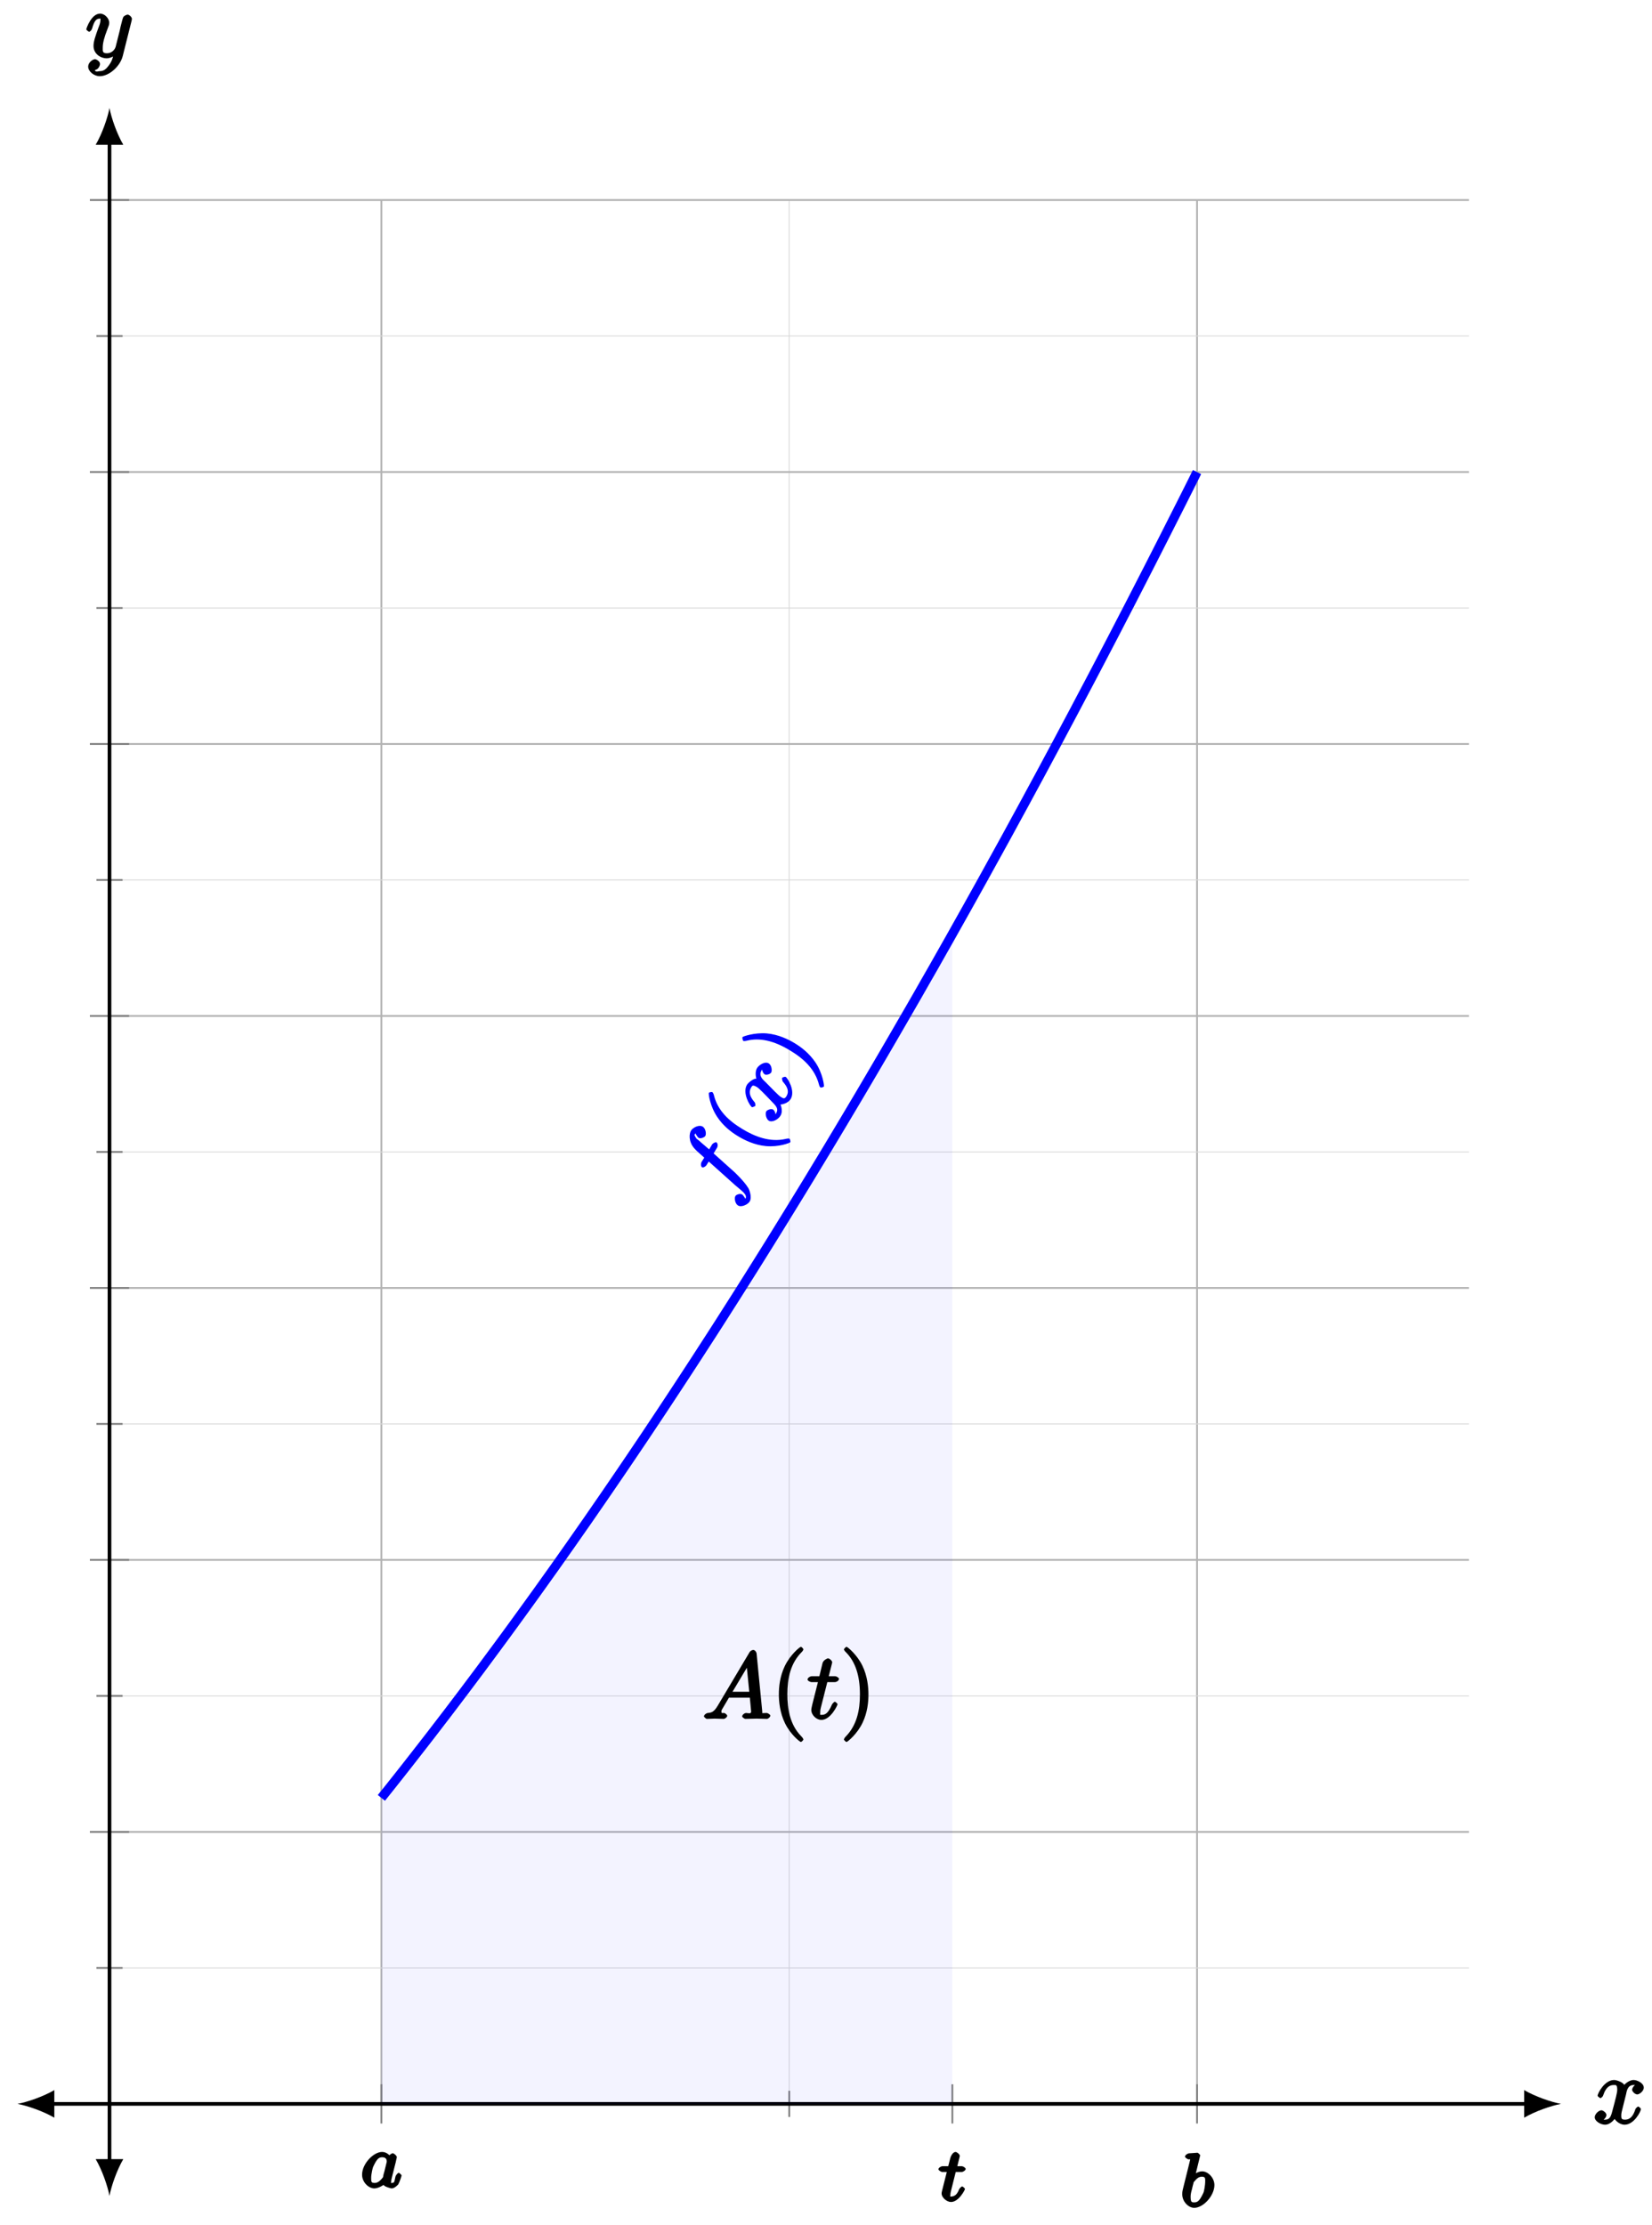 <?xml version="1.0" encoding="UTF-8"?>
<svg xmlns="http://www.w3.org/2000/svg" xmlns:xlink="http://www.w3.org/1999/xlink" width="179pt" height="241pt" viewBox="0 0 179 241" version="1.1">
<defs>
<g>
<symbol overflow="visible" id="glyph0-0">
<path style="stroke:none;" d=""/>
</symbol>
<symbol overflow="visible" id="glyph0-1">
<path style="stroke:none;" d="M 3.25 -3.344 C 3.172 -3.484 2.828 -3.875 2.328 -3.875 C 1.391 -3.875 0.156 -2.594 0.156 -1.406 C 0.156 -0.578 0.875 0.078 1.484 0.078 C 2 0.078 2.562 -0.375 2.5 -0.297 C 2.531 -0.125 3.266 0.078 3.359 0.078 C 3.734 0.078 4.094 -0.406 4.062 -0.328 C 4.266 -0.703 4.438 -1.297 4.438 -1.328 C 4.438 -1.375 4.219 -1.609 4.125 -1.609 C 4.031 -1.609 3.812 -1.375 3.766 -1.172 C 3.656 -0.734 3.703 -0.516 3.391 -0.516 C 3.203 -0.516 3.312 -0.484 3.312 -0.703 C 3.312 -0.844 3.391 -1.109 3.438 -1.312 C 3.484 -1.5 3.609 -1.984 3.641 -2.125 L 3.797 -2.734 C 3.828 -2.922 3.922 -3.266 3.922 -3.297 C 3.922 -3.484 3.578 -3.734 3.484 -3.734 C 3.359 -3.734 2.969 -3.469 2.938 -3.219 Z M 2.453 -1.172 C 2.047 -0.625 1.766 -0.516 1.516 -0.516 C 1.141 -0.516 1.141 -0.656 1.141 -1.078 C 1.141 -1.453 1.312 -2.172 1.344 -2.234 C 1.766 -3.141 1.969 -3.297 2.344 -3.297 C 2.859 -3.297 2.828 -2.891 2.828 -2.797 C 2.828 -2.766 2.625 -1.984 2.578 -1.781 C 2.469 -1.406 2.469 -1.391 2.422 -1.125 Z M 2.453 -1.172 "/>
</symbol>
<symbol overflow="visible" id="glyph0-2">
<path style="stroke:none;" d="M 2.078 -5.344 C 2.078 -5.359 2.156 -5.594 2.156 -5.609 C 2.156 -5.641 1.938 -5.891 1.844 -5.891 C 1.812 -5.891 1.562 -5.875 1.391 -5.859 L 0.938 -5.828 C 0.766 -5.812 0.5 -5.625 0.5 -5.469 C 0.5 -5.359 0.797 -5.172 0.891 -5.172 C 1.281 -5.172 1.078 -5.312 1.078 -5.25 C 1.078 -5.203 1 -4.875 0.953 -4.688 L 0.266 -1.922 C 0.203 -1.656 0.203 -1.531 0.203 -1.391 C 0.203 -0.578 0.891 0.078 1.5 0.078 C 2.484 0.078 3.688 -1.234 3.688 -2.391 C 3.688 -3.172 3 -3.875 2.359 -3.875 C 1.906 -3.875 1.438 -3.531 1.266 -3.391 L 1.578 -3.266 L 2.109 -5.438 Z M 1.5 -0.516 C 1.219 -0.516 1.109 -0.547 1.109 -1.125 C 1.109 -1.344 1.141 -1.547 1.25 -1.922 C 1.297 -2.156 1.359 -2.375 1.422 -2.609 C 1.453 -2.75 1.406 -2.641 1.5 -2.766 C 1.766 -3.094 2 -3.297 2.328 -3.297 C 2.734 -3.297 2.688 -3.078 2.688 -2.719 C 2.688 -2.438 2.578 -1.703 2.484 -1.531 C 2.078 -0.672 1.875 -0.516 1.5 -0.516 Z M 1.5 -0.516 "/>
</symbol>
<symbol overflow="visible" id="glyph0-3">
<path style="stroke:none;" d="M 1.766 -3.172 L 2.547 -3.172 C 2.688 -3.172 2.969 -3.359 2.969 -3.5 C 2.969 -3.625 2.688 -3.797 2.547 -3.797 L 2.062 -3.797 L 2.297 -4.75 C 2.328 -4.875 2.328 -4.906 2.328 -4.922 C 2.328 -5.078 2.016 -5.344 1.875 -5.344 C 1.609 -5.344 1.359 -4.953 1.281 -4.594 L 1.078 -3.797 L 0.453 -3.797 C 0.297 -3.797 0.016 -3.625 0.016 -3.469 C 0.016 -3.359 0.297 -3.172 0.438 -3.172 L 0.922 -3.172 L 0.484 -1.438 C 0.438 -1.25 0.359 -0.969 0.359 -0.859 C 0.359 -0.375 0.953 0.078 1.375 0.078 C 2.219 0.078 2.891 -1.234 2.891 -1.328 C 2.891 -1.406 2.641 -1.609 2.594 -1.609 C 2.5 -1.609 2.297 -1.391 2.25 -1.281 C 2.094 -0.891 1.875 -0.516 1.391 -0.516 C 1.234 -0.516 1.312 -0.438 1.312 -0.703 C 1.312 -0.859 1.344 -0.938 1.359 -1.047 L 1.891 -3.172 Z M 1.766 -3.172 "/>
</symbol>
<symbol overflow="visible" id="glyph1-0">
<path style="stroke:none;" d=""/>
</symbol>
<symbol overflow="visible" id="glyph1-1">
<path style="stroke:none;" d="M -1.516 -5.188 L -1.078 -5.922 C -0.969 -6.094 -0.969 -6.406 -1.141 -6.516 C -1.234 -6.562 -1.516 -6.422 -1.609 -6.281 L -1.922 -5.75 L -2.672 -6.391 C -2.828 -6.547 -3.297 -6.938 -3.266 -6.875 C -3.547 -7.297 -3.547 -7.297 -3.422 -7.484 C -3.406 -7.516 -3.391 -7.672 -3.469 -7.625 C -3.5 -7.594 -3.203 -7.078 -3.062 -7 C -2.875 -6.875 -2.438 -7.047 -2.344 -7.203 C -2.203 -7.438 -2.312 -8.031 -2.625 -8.219 C -3.016 -8.453 -3.688 -8.125 -3.891 -7.781 C -4.078 -7.484 -4.203 -6.609 -3.516 -5.844 C -3.359 -5.672 -3.297 -5.594 -2.453 -4.859 L -2.734 -4.406 C -2.844 -4.234 -2.844 -3.906 -2.688 -3.812 C -2.578 -3.75 -2.297 -3.891 -2.203 -4.062 L -1.969 -4.438 L 0.891 -1.875 C 1.625 -1.234 2.266 -0.844 2 -0.391 C 1.969 -0.359 1.953 -0.234 2.047 -0.25 C 2.078 -0.328 1.766 -0.812 1.641 -0.875 C 1.438 -1 1.016 -0.859 0.922 -0.703 C 0.781 -0.484 0.875 0.125 1.203 0.328 C 1.578 0.547 2.25 0.234 2.469 -0.109 C 2.75 -0.578 2.406 -1.469 2.297 -1.594 C 1.859 -2.312 0.875 -3.234 0.828 -3.281 L -1.438 -5.312 Z M -1.516 -5.188 "/>
</symbol>
<symbol overflow="visible" id="glyph1-2">
<path style="stroke:none;" d="M -0.906 -4.641 C -1.078 -4.812 -1.703 -5.281 -1.344 -5.859 C -1.328 -5.906 -1.312 -6.016 -1.094 -6.141 L -1.281 -6.391 C -1.375 -6.125 -1.203 -5.594 -0.984 -5.469 C -0.859 -5.375 -0.422 -5.453 -0.281 -5.672 C -0.172 -5.859 -0.219 -6.453 -0.547 -6.656 C -0.984 -6.922 -1.625 -6.453 -1.812 -6.156 C -2.109 -5.656 -1.875 -4.953 -1.891 -5 C -2.172 -5.047 -2.75 -4.594 -2.906 -4.344 C -3.438 -3.453 -2.594 -2.062 -2.375 -1.922 C -2.297 -1.875 -2.016 -2.047 -2 -2.047 C -1.969 -2.125 -2.016 -2.391 -2.078 -2.453 C -2.797 -3.266 -2.625 -3.75 -2.453 -4.047 C -2.344 -4.203 -2.328 -4.391 -1.828 -4.094 C -1.578 -3.938 -1.078 -3.422 -0.094 -2.391 C 0.359 -1.938 0.484 -1.656 0.266 -1.281 C 0.234 -1.219 0.219 -1.109 0 -1 L 0.172 -0.75 C 0.266 -1 0.156 -1.516 -0.078 -1.656 C -0.312 -1.797 -0.734 -1.594 -0.812 -1.469 C -0.969 -1.203 -0.812 -0.625 -0.547 -0.453 C -0.156 -0.219 0.5 -0.609 0.719 -0.984 C 1.078 -1.562 0.672 -2.344 0.625 -2.406 L 0.375 -2.219 C 0.766 -2.125 1.516 -2.297 1.828 -2.797 C 2.359 -3.688 1.5 -5.062 1.297 -5.188 C 1.203 -5.25 0.922 -5.125 0.906 -5.094 C 0.859 -5.016 0.938 -4.719 0.984 -4.672 C 1.734 -3.844 1.531 -3.375 1.375 -3.109 C 1.172 -2.766 1.031 -2.859 0.75 -3.031 C 0.578 -3.141 0.422 -3.312 0.094 -3.625 Z M -0.906 -4.641 "/>
</symbol>
<symbol overflow="visible" id="glyph2-0">
<path style="stroke:none;" d=""/>
</symbol>
<symbol overflow="visible" id="glyph2-1">
<path style="stroke:none;" d="M 3.703 -1.812 C 3.688 -1.828 3.531 -1.859 3.312 -1.797 C 1.578 -1.391 -0.078 -2.062 -1.391 -2.859 C -2.875 -3.75 -4.094 -4.875 -4.5 -6.578 C -4.547 -6.734 -4.625 -6.844 -4.656 -6.859 C -4.719 -6.906 -5 -6.844 -5.031 -6.781 C -5.094 -6.688 -4.906 -5.328 -4.125 -4.172 C -3.453 -3.156 -2.562 -2.5 -1.859 -2.078 C -1.188 -1.672 -0.094 -1.125 1.156 -1.016 C 2.5 -0.891 3.734 -1.344 3.797 -1.438 C 3.828 -1.5 3.766 -1.781 3.703 -1.812 Z M 3.703 -1.812 "/>
</symbol>
<symbol overflow="visible" id="glyph2-2">
<path style="stroke:none;" d="M -0.703 -3.984 C -1.344 -4.375 -2.453 -4.922 -3.703 -5.031 C -5.062 -5.141 -6.297 -4.703 -6.344 -4.625 C -6.375 -4.562 -6.297 -4.25 -6.25 -4.219 C -6.219 -4.203 -6.094 -4.188 -5.844 -4.25 C -4.484 -4.578 -2.953 -4.266 -1.188 -3.188 C 0.281 -2.312 1.516 -1.172 1.953 0.516 C 1.984 0.688 2.094 0.812 2.109 0.828 C 2.172 0.859 2.453 0.781 2.484 0.719 C 2.531 0.641 2.359 -0.703 1.578 -1.875 C 0.906 -2.875 0.031 -3.547 -0.703 -3.984 Z M -0.703 -3.984 "/>
</symbol>
<symbol overflow="visible" id="glyph3-0">
<path style="stroke:none;" d=""/>
</symbol>
<symbol overflow="visible" id="glyph3-1">
<path style="stroke:none;" d="M 1.656 -1.422 C 1.25 -0.75 1 -0.672 0.562 -0.641 C 0.438 -0.625 0.172 -0.453 0.172 -0.266 C 0.172 -0.203 0.406 0 0.484 0 C 0.75 0 1.062 -0.031 1.328 -0.031 C 1.672 -0.031 2.016 0 2.328 0 C 2.391 0 2.688 -0.156 2.688 -0.344 C 2.688 -0.453 2.438 -0.641 2.359 -0.641 C 2.141 -0.656 2.062 -0.562 2.062 -0.812 C 2.062 -0.938 2.078 -0.938 2.156 -1.078 L 2.875 -2.297 L 5.141 -2.297 C 5.141 -2.25 5.281 -0.891 5.281 -0.797 C 5.281 -0.5 4.938 -0.641 4.734 -0.641 C 4.594 -0.641 4.312 -0.469 4.312 -0.266 C 4.312 -0.156 4.609 0 4.641 0 C 5.047 0 5.469 -0.031 5.875 -0.031 C 6.125 -0.031 6.766 0 7.016 0 C 7.062 0 7.359 -0.156 7.359 -0.359 C 7.359 -0.469 7.094 -0.641 6.953 -0.641 C 6.344 -0.641 6.516 -0.531 6.484 -0.828 L 5.875 -7.062 C 5.859 -7.25 5.688 -7.469 5.516 -7.469 C 5.359 -7.469 5.188 -7.344 5.125 -7.25 Z M 3.094 -2.656 L 5.062 -5.953 L 4.766 -6.062 L 5.078 -2.938 L 3.266 -2.938 Z M 3.094 -2.656 "/>
</symbol>
<symbol overflow="visible" id="glyph3-2">
<path style="stroke:none;" d="M 2.047 -3.984 L 2.984 -3.984 C 3.188 -3.984 3.453 -4.141 3.453 -4.344 C 3.453 -4.453 3.188 -4.625 3.016 -4.625 L 2.344 -4.625 C 2.656 -5.875 2.719 -6.078 2.719 -6.125 C 2.719 -6.297 2.422 -6.562 2.25 -6.562 C 2.219 -6.562 1.766 -6.391 1.672 -6.047 L 1.328 -4.625 L 0.531 -4.625 C 0.328 -4.625 0.047 -4.453 0.047 -4.266 C 0.047 -4.141 0.312 -3.984 0.516 -3.984 L 1.172 -3.984 C 0.484 -1.312 0.453 -1.141 0.453 -0.969 C 0.453 -0.422 1 0.109 1.547 0.109 C 2.562 0.109 3.297 -1.5 3.297 -1.578 C 3.297 -1.688 3.047 -1.859 3.016 -1.859 C 2.922 -1.859 2.734 -1.656 2.688 -1.547 C 2.25 -0.516 1.906 -0.438 1.562 -0.438 C 1.359 -0.438 1.422 -0.406 1.422 -0.734 C 1.422 -0.969 1.453 -1.031 1.484 -1.203 L 2.188 -3.984 Z M 2.047 -3.984 "/>
</symbol>
<symbol overflow="visible" id="glyph3-3">
<path style="stroke:none;" d="M 3.5 -3.172 C 3.562 -3.422 3.625 -4.188 4.312 -4.188 C 4.359 -4.188 4.469 -4.234 4.688 -4.109 L 4.812 -4.391 C 4.531 -4.344 4.156 -3.922 4.156 -3.672 C 4.156 -3.516 4.453 -3.172 4.719 -3.172 C 4.938 -3.172 5.422 -3.516 5.422 -3.906 C 5.422 -4.422 4.672 -4.734 4.328 -4.734 C 3.75 -4.734 3.266 -4.156 3.297 -4.203 C 3.203 -4.469 2.5 -4.734 2.203 -4.734 C 1.172 -4.734 0.422 -3.281 0.422 -3.031 C 0.422 -2.938 0.703 -2.766 0.719 -2.766 C 0.797 -2.766 1 -2.953 1.016 -3.047 C 1.359 -4.094 1.844 -4.188 2.188 -4.188 C 2.375 -4.188 2.547 -4.25 2.547 -3.672 C 2.547 -3.375 2.375 -2.703 2 -1.312 C 1.844 -0.688 1.672 -0.438 1.234 -0.438 C 1.172 -0.438 1.062 -0.391 0.859 -0.516 L 0.734 -0.234 C 0.984 -0.297 1.375 -0.656 1.375 -0.938 C 1.375 -1.203 0.984 -1.453 0.844 -1.453 C 0.531 -1.453 0.109 -1.031 0.109 -0.703 C 0.109 -0.25 0.781 0.109 1.219 0.109 C 1.891 0.109 2.359 -0.641 2.391 -0.703 L 2.094 -0.812 C 2.219 -0.438 2.75 0.109 3.344 0.109 C 4.375 0.109 5.109 -1.328 5.109 -1.578 C 5.109 -1.688 4.859 -1.859 4.828 -1.859 C 4.734 -1.859 4.531 -1.641 4.516 -1.578 C 4.188 -0.516 3.688 -0.438 3.375 -0.438 C 2.984 -0.438 2.984 -0.594 2.984 -0.922 C 2.984 -1.141 3.047 -1.359 3.156 -1.797 Z M 3.5 -3.172 "/>
</symbol>
<symbol overflow="visible" id="glyph3-4">
<path style="stroke:none;" d="M 5.016 -3.953 C 5.047 -4.094 5.047 -4.109 5.047 -4.188 C 5.047 -4.359 4.75 -4.625 4.594 -4.625 C 4.5 -4.625 4.203 -4.516 4.109 -4.344 C 4.047 -4.203 3.969 -3.891 3.922 -3.703 C 3.859 -3.453 3.781 -3.188 3.734 -2.906 L 3.281 -1.109 C 3.234 -0.969 2.984 -0.438 2.328 -0.438 C 1.828 -0.438 1.891 -0.703 1.891 -1.078 C 1.891 -1.531 2.047 -2.156 2.391 -3.031 C 2.547 -3.438 2.594 -3.547 2.594 -3.75 C 2.594 -4.203 2.109 -4.734 1.609 -4.734 C 0.656 -4.734 0.109 -3.125 0.109 -3.031 C 0.109 -2.938 0.391 -2.766 0.406 -2.766 C 0.516 -2.766 0.688 -2.953 0.734 -3.109 C 1 -4.047 1.234 -4.188 1.578 -4.188 C 1.656 -4.188 1.641 -4.344 1.641 -4.031 C 1.641 -3.781 1.547 -3.516 1.469 -3.328 C 1.078 -2.266 0.891 -1.703 0.891 -1.234 C 0.891 -0.344 1.703 0.109 2.297 0.109 C 2.688 0.109 3.141 -0.109 3.422 -0.391 L 3.125 -0.5 C 2.984 0.016 2.922 0.391 2.516 0.922 C 2.266 1.25 2.016 1.5 1.562 1.5 C 1.422 1.5 1.141 1.641 1.031 1.406 C 0.953 1.406 1.203 1.359 1.344 1.234 C 1.453 1.141 1.594 0.906 1.594 0.719 C 1.594 0.406 1.156 0.203 1.062 0.203 C 0.828 0.203 0.312 0.531 0.312 1.016 C 0.312 1.516 0.938 2.047 1.562 2.047 C 2.578 2.047 3.781 0.984 4.062 -0.156 Z M 5.016 -3.953 "/>
</symbol>
<symbol overflow="visible" id="glyph4-0">
<path style="stroke:none;" d=""/>
</symbol>
<symbol overflow="visible" id="glyph4-1">
<path style="stroke:none;" d="M 3.469 2.234 C 3.469 2.203 3.422 2.062 3.25 1.891 C 2 0.641 1.734 -1.125 1.734 -2.656 C 1.734 -4.391 2.062 -6.016 3.297 -7.25 C 3.422 -7.375 3.469 -7.5 3.469 -7.531 C 3.469 -7.609 3.266 -7.812 3.203 -7.812 C 3.094 -7.812 2.031 -6.953 1.438 -5.688 C 0.922 -4.594 0.812 -3.484 0.812 -2.656 C 0.812 -1.875 0.922 -0.672 1.469 0.453 C 2.062 1.688 3.094 2.5 3.203 2.5 C 3.266 2.5 3.469 2.297 3.469 2.234 Z M 3.469 2.234 "/>
</symbol>
<symbol overflow="visible" id="glyph4-2">
<path style="stroke:none;" d="M 3.047 -2.656 C 3.047 -3.422 2.938 -4.641 2.391 -5.766 C 1.797 -6.984 0.766 -7.812 0.672 -7.812 C 0.609 -7.812 0.391 -7.594 0.391 -7.531 C 0.391 -7.5 0.438 -7.375 0.625 -7.203 C 1.609 -6.203 2.125 -4.734 2.125 -2.656 C 2.125 -0.953 1.797 0.688 0.562 1.938 C 0.438 2.062 0.391 2.203 0.391 2.234 C 0.391 2.297 0.609 2.5 0.672 2.5 C 0.766 2.5 1.828 1.656 2.422 0.391 C 2.938 -0.703 3.047 -1.812 3.047 -2.656 Z M 3.047 -2.656 "/>
</symbol>
</g>
<clipPath id="clip1">
  <path d="M 41 101 L 104 101 L 104 227.887 L 41 227.887 Z M 41 101 "/>
</clipPath>
</defs>
<g id="surface1">
<path style="fill:none;stroke-width:0.1;stroke-linecap:butt;stroke-linejoin:miter;stroke:rgb(84.999%,84.999%,84.999%);stroke-opacity:1;stroke-miterlimit:10;" d="M 73.652 0.001 L 73.652 206.221 " transform="matrix(1,0,0,-1,11.864,227.887)"/>
<path style="fill:none;stroke-width:0.199;stroke-linecap:butt;stroke-linejoin:miter;stroke:rgb(70%,70%,70%);stroke-opacity:1;stroke-miterlimit:10;" d="M 29.459 0.001 L 29.459 206.221 M 117.84 0.001 L 117.84 206.221 " transform="matrix(1,0,0,-1,11.864,227.887)"/>
<path style="fill:none;stroke-width:0.1;stroke-linecap:butt;stroke-linejoin:miter;stroke:rgb(84.999%,84.999%,84.999%);stroke-opacity:1;stroke-miterlimit:10;" d="M -0 14.731 L 147.3 14.731 M -0 44.191 L 147.3 44.191 M -0 73.651 L 147.3 73.651 M -0 103.111 L 147.3 103.111 M -0 132.571 L 147.3 132.571 M -0 162.031 L 147.3 162.031 M -0 191.491 L 147.3 191.491 " transform="matrix(1,0,0,-1,11.864,227.887)"/>
<path style="fill:none;stroke-width:0.199;stroke-linecap:butt;stroke-linejoin:miter;stroke:rgb(70%,70%,70%);stroke-opacity:1;stroke-miterlimit:10;" d="M -0 29.461 L 147.3 29.461 M -0 58.921 L 147.3 58.921 M -0 88.381 L 147.3 88.381 M -0 117.841 L 147.3 117.841 M -0 147.301 L 147.3 147.301 M -0 176.761 L 147.3 176.761 M -0 206.221 L 147.3 206.221 " transform="matrix(1,0,0,-1,11.864,227.887)"/>
<path style="fill:none;stroke-width:0.199;stroke-linecap:butt;stroke-linejoin:miter;stroke:rgb(50%,50%,50%);stroke-opacity:1;stroke-miterlimit:10;" d="M 73.652 -1.417 L 73.652 1.419 " transform="matrix(1,0,0,-1,11.864,227.887)"/>
<path style="fill:none;stroke-width:0.199;stroke-linecap:butt;stroke-linejoin:miter;stroke:rgb(50%,50%,50%);stroke-opacity:1;stroke-miterlimit:10;" d="M 29.459 -2.124 L 29.459 2.126 M 117.84 -2.124 L 117.84 2.126 " transform="matrix(1,0,0,-1,11.864,227.887)"/>
<path style="fill:none;stroke-width:0.199;stroke-linecap:butt;stroke-linejoin:miter;stroke:rgb(50%,50%,50%);stroke-opacity:1;stroke-miterlimit:10;" d="M -1.418 14.731 L 1.418 14.731 M -1.418 44.191 L 1.418 44.191 M -1.418 73.651 L 1.418 73.651 M -1.418 103.111 L 1.418 103.111 M -1.418 132.571 L 1.418 132.571 M -1.418 162.031 L 1.418 162.031 M -1.418 191.491 L 1.418 191.491 " transform="matrix(1,0,0,-1,11.864,227.887)"/>
<path style="fill:none;stroke-width:0.199;stroke-linecap:butt;stroke-linejoin:miter;stroke:rgb(50%,50%,50%);stroke-opacity:1;stroke-miterlimit:10;" d="M -2.125 29.461 L 2.125 29.461 M -2.125 58.921 L 2.125 58.921 M -2.125 88.381 L 2.125 88.381 M -2.125 117.841 L 2.125 117.841 M -2.125 147.301 L 2.125 147.301 M -2.125 176.761 L 2.125 176.761 M -2.125 206.221 L 2.125 206.221 " transform="matrix(1,0,0,-1,11.864,227.887)"/>
<path style="fill:none;stroke-width:0.199;stroke-linecap:butt;stroke-linejoin:miter;stroke:rgb(50%,50%,50%);stroke-opacity:1;stroke-miterlimit:10;" d="M 91.326 -2.124 L 91.326 2.126 " transform="matrix(1,0,0,-1,11.864,227.887)"/>
<path style="fill:none;stroke-width:0.399;stroke-linecap:butt;stroke-linejoin:miter;stroke:rgb(0%,0%,0%);stroke-opacity:1;stroke-miterlimit:10;" d="M -6.375 0.001 L 153.674 0.001 " transform="matrix(1,0,0,-1,11.864,227.887)"/>
<path style=" stroke:none;fill-rule:nonzero;fill:rgb(0%,0%,0%);fill-opacity:1;" d="M 1.898 227.887 C 2.965 228.086 4.691 228.684 5.887 229.383 L 5.887 226.395 C 4.691 227.09 2.965 227.688 1.898 227.887 "/>
<path style=" stroke:none;fill-rule:nonzero;fill:rgb(0%,0%,0%);fill-opacity:1;" d="M 169.137 227.887 C 168.074 227.688 166.344 227.09 165.148 226.395 L 165.148 229.383 C 166.344 228.684 168.074 228.086 169.137 227.887 "/>
<path style="fill:none;stroke-width:0.399;stroke-linecap:butt;stroke-linejoin:miter;stroke:rgb(0%,0%,0%);stroke-opacity:1;stroke-miterlimit:10;" d="M -0 -6.378 L -0 212.596 " transform="matrix(1,0,0,-1,11.864,227.887)"/>
<path style=" stroke:none;fill-rule:nonzero;fill:rgb(0%,0%,0%);fill-opacity:1;" d="M 11.863 237.852 C 12.062 236.789 12.66 235.062 13.359 233.867 L 10.367 233.867 C 11.066 235.062 11.664 236.789 11.863 237.852 "/>
<path style=" stroke:none;fill-rule:nonzero;fill:rgb(0%,0%,0%);fill-opacity:1;" d="M 11.863 11.699 C 11.664 12.762 11.066 14.488 10.367 15.684 L 13.359 15.684 C 12.66 14.488 12.062 12.762 11.863 11.699 "/>
<g clip-path="url(#clip1)" clip-rule="nonzero">
<path style=" stroke:none;fill-rule:nonzero;fill:rgb(0%,0%,100%);fill-opacity:0.05;" d="M 41.324 194.746 L 42.219 193.625 L 43.109 192.5 L 44.004 191.367 L 44.895 190.227 L 45.789 189.078 L 46.684 187.926 L 47.574 186.766 L 48.469 185.602 L 49.359 184.426 L 50.254 183.246 L 51.145 182.059 L 52.039 180.867 L 52.93 179.664 L 53.824 178.457 L 54.715 177.246 L 55.609 176.023 L 56.5 174.797 L 57.395 173.562 L 58.289 172.32 L 59.18 171.074 L 60.074 169.82 L 60.965 168.559 L 61.859 167.289 L 62.75 166.016 L 63.645 164.734 L 64.535 163.445 L 65.43 162.148 L 66.32 160.848 L 67.215 159.539 L 68.109 158.223 L 69 156.902 L 69.895 155.574 L 70.785 154.238 L 71.68 152.895 L 72.57 151.547 L 73.465 150.188 L 74.355 148.828 L 75.25 147.457 L 76.141 146.082 L 77.035 144.699 L 77.93 143.309 L 78.82 141.91 L 79.715 140.508 L 80.605 139.098 L 81.5 137.68 L 82.391 136.258 L 83.285 134.828 L 84.176 133.391 L 85.07 131.945 L 85.961 130.496 L 86.855 129.039 L 87.75 127.574 L 88.641 126.102 L 89.535 124.625 L 90.426 123.141 L 91.32 121.648 L 92.211 120.152 L 93.105 118.648 L 93.996 117.137 L 94.891 115.617 L 95.781 114.094 L 96.676 112.559 L 97.566 111.02 L 98.461 109.477 L 99.355 107.926 L 100.246 106.363 L 101.141 104.801 L 102.031 103.227 L 102.926 101.648 L 103.195 101.168 L 103.195 227.887 L 41.324 227.887 Z M 41.324 194.746 "/>
</g>
<g style="fill:rgb(0%,0%,0%);fill-opacity:1;">
  <use xlink:href="#glyph0-1" x="39.076" y="236.965"/>
</g>
<g style="fill:rgb(0%,0%,0%);fill-opacity:1;">
  <use xlink:href="#glyph0-2" x="127.898" y="239.069"/>
</g>
<g style="fill:rgb(0%,0%,0%);fill-opacity:1;">
  <use xlink:href="#glyph0-3" x="101.666" y="238.436"/>
</g>
<path style="fill:none;stroke-width:0.996;stroke-linecap:butt;stroke-linejoin:miter;stroke:rgb(0%,0%,100%);stroke-opacity:1;stroke-miterlimit:10;" d="M 29.459 33.144 L 30.353 34.261 L 31.244 35.386 L 32.138 36.519 L 33.029 37.66 L 33.924 38.808 L 34.818 39.96 L 35.709 41.121 L 36.603 42.285 L 37.494 43.46 L 38.388 44.64 L 39.279 45.827 L 40.173 47.019 L 41.064 48.222 L 41.958 49.429 L 42.849 50.64 L 43.743 51.862 L 44.634 53.089 L 45.528 54.323 L 46.423 55.565 L 47.313 56.812 L 48.208 58.065 L 49.098 59.327 L 49.993 60.597 L 50.883 61.87 L 51.778 63.151 L 52.668 64.44 L 53.563 65.737 L 54.454 67.038 L 55.348 68.346 L 56.242 69.663 L 57.133 70.983 L 58.028 72.311 L 58.918 73.647 L 59.813 74.991 L 60.703 76.338 L 61.598 77.698 L 62.488 79.057 L 63.383 80.428 L 64.273 81.803 L 65.168 83.186 L 66.062 84.576 L 66.953 85.975 L 67.847 87.377 L 68.738 88.787 L 69.632 90.205 L 70.523 91.627 L 71.417 93.057 L 72.308 94.494 L 73.202 95.939 L 74.093 97.388 L 74.987 98.845 L 75.882 100.31 L 76.773 101.783 L 77.667 103.259 L 78.558 104.744 L 79.452 106.236 L 80.343 107.732 L 81.237 109.236 L 82.128 110.747 L 83.022 112.267 L 83.913 113.79 L 84.807 115.325 L 85.698 116.864 L 86.592 118.407 L 87.487 119.958 L 88.377 121.521 L 89.272 123.083 L 90.162 124.657 L 91.057 126.235 L 91.947 127.821 L 92.842 129.415 L 93.732 131.012 L 94.627 132.618 L 95.517 134.231 L 96.412 135.852 L 97.306 137.477 L 98.197 139.114 L 99.091 140.75 L 99.982 142.399 L 100.877 144.051 L 101.767 145.711 L 102.662 147.379 L 103.552 149.055 L 104.447 150.734 L 105.337 152.422 L 106.232 154.113 L 107.126 155.816 L 108.017 157.523 L 108.911 159.238 L 109.802 160.961 L 110.696 162.687 L 111.587 164.422 L 112.481 166.164 L 113.372 167.91 L 114.266 169.668 L 115.157 171.429 L 116.051 173.195 L 116.946 174.972 L 117.836 176.753 " transform="matrix(1,0,0,-1,11.864,227.887)"/>
<g style="fill:rgb(0%,0%,100%);fill-opacity:1;">
  <use xlink:href="#glyph1-1" x="78.764" y="130.25"/>
</g>
<g style="fill:rgb(0%,0%,100%);fill-opacity:1;">
  <use xlink:href="#glyph2-1" x="81.841" y="125.157"/>
</g>
<g style="fill:rgb(0%,0%,100%);fill-opacity:1;">
  <use xlink:href="#glyph1-2" x="83.844" y="121.841"/>
</g>
<g style="fill:rgb(0%,0%,100%);fill-opacity:1;">
  <use xlink:href="#glyph2-2" x="86.788" y="116.968"/>
</g>
<g style="fill:rgb(0%,0%,0%);fill-opacity:1;">
  <use xlink:href="#glyph3-1" x="76.107" y="186.187"/>
</g>
<g style="fill:rgb(0%,0%,0%);fill-opacity:1;">
  <use xlink:href="#glyph4-1" x="83.58" y="186.187"/>
</g>
<g style="fill:rgb(0%,0%,0%);fill-opacity:1;">
  <use xlink:href="#glyph3-2" x="87.454" y="186.187"/>
</g>
<g style="fill:rgb(0%,0%,0%);fill-opacity:1;">
  <use xlink:href="#glyph4-2" x="91.052" y="186.187"/>
</g>
<g style="fill:rgb(0%,0%,0%);fill-opacity:1;">
  <use xlink:href="#glyph3-3" x="172.686" y="230.033"/>
</g>
<g style="fill:rgb(0%,0%,0%);fill-opacity:1;">
  <use xlink:href="#glyph3-4" x="9.242" y="6.208"/>
</g>
</g>
</svg>
